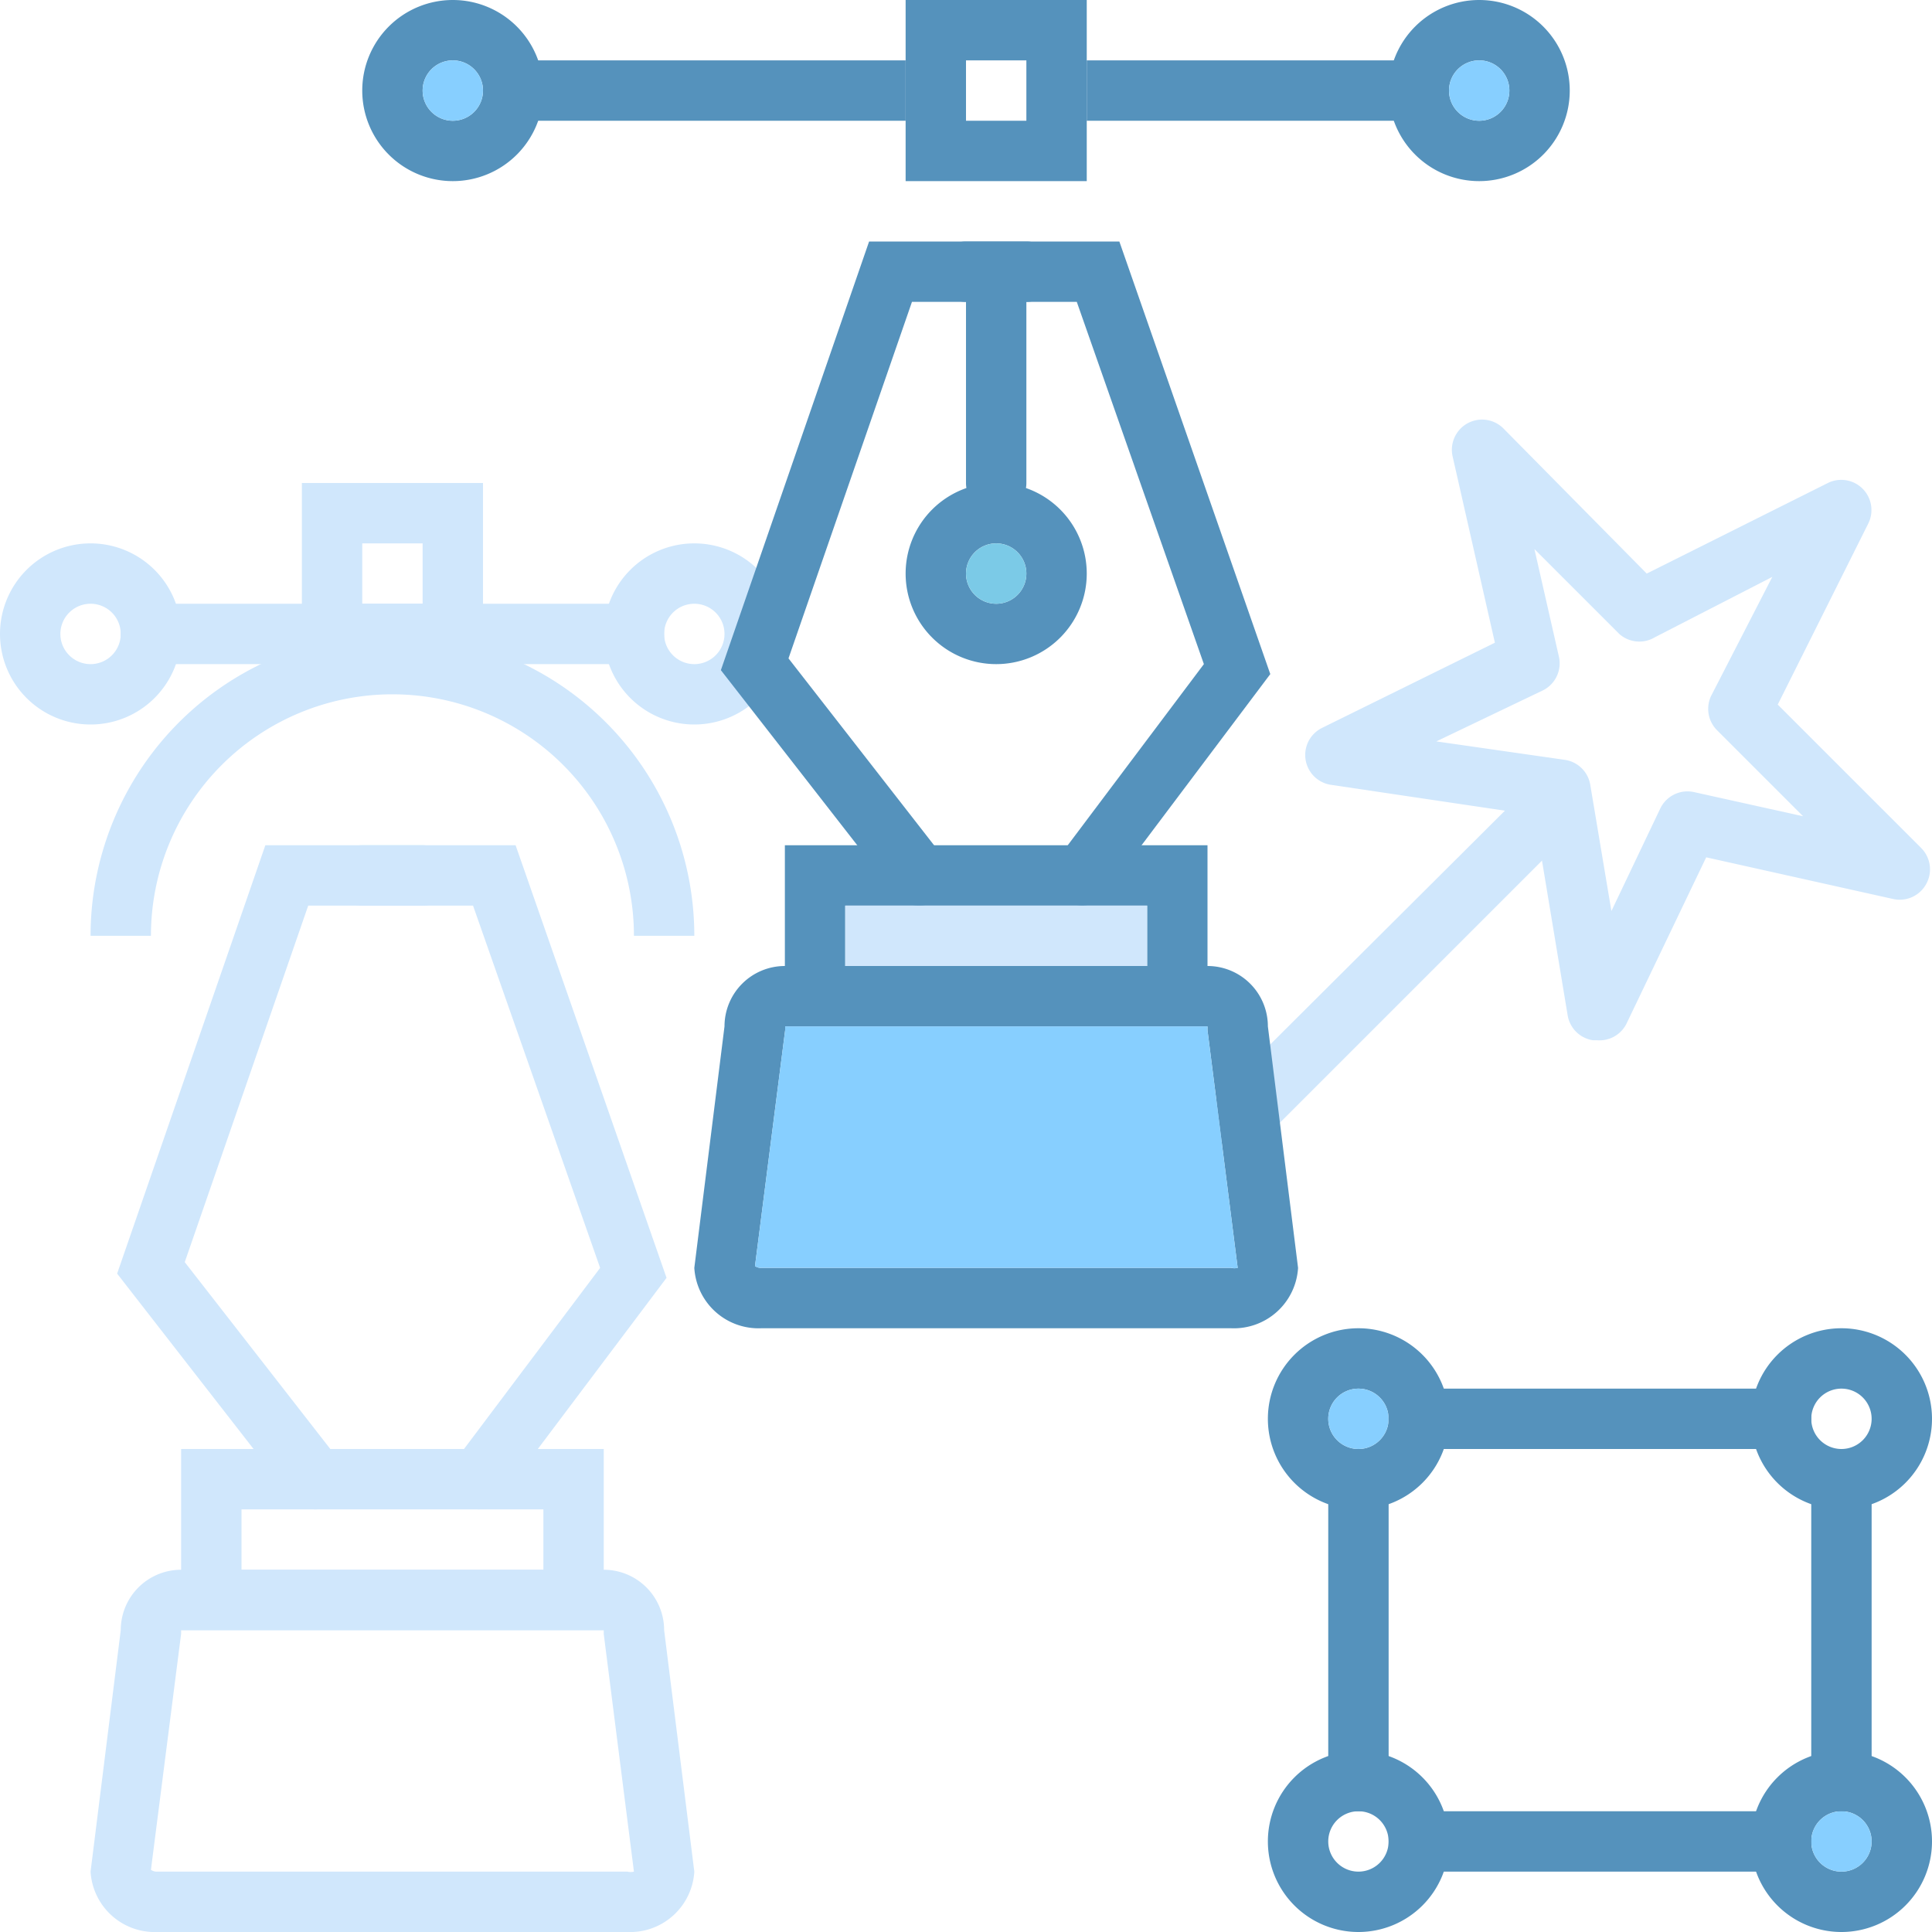 <svg id="design_ink" data-name="design,ink" xmlns="http://www.w3.org/2000/svg" width="64" height="64" viewBox="0 0 64 64"><defs><style>.cls-1{fill:#d0e7fc;}.cls-2{fill:#5592bc;}.cls-3{fill:#87cfff;}.cls-4{fill:#7bcae7;}</style></defs><title>design,ink</title><path class="cls-1" d="M3,18a3,3,0,1,0,3,3A3,3,0,0,0,3,18Zm0,4a1,1,0,1,1,1-1A1,1,0,0,1,3,22Z"/><path class="cls-1" d="M23,18a3,3,0,1,0,3,3A3,3,0,0,0,23,18Zm0,4a1,1,0,1,1,1-1A1,1,0,0,1,23,22Z"/><path class="cls-1" d="M10,16v6h6V16Zm4,4H12V18h2Z"/><rect class="cls-1" x="4" y="20" width="18" height="2"/><path class="cls-1" d="M23,31H21A8,8,0,0,0,5,31H3a10,10,0,0,1,20,0Z"/><path class="cls-1" d="M15.87,50a1,1,0,0,1-.8-1.6L19.88,42,15.67,30H12a1,1,0,0,1,0-2h5.08l5,14.33-5.46,7.26A1,1,0,0,1,15.87,50Z"/><path class="cls-1" d="M10.45,50a1,1,0,0,1-.79-.38L3.88,42.19,8.79,28H14a1,1,0,0,1,0,2H10.21L6.12,41.81l5.11,6.56A1,1,0,0,1,10.45,50Z"/><path class="cls-1" d="M6,48v6H20V48Zm12,4H8V50H18Z"/><path class="cls-1" d="M22,54a2,2,0,0,0-2-2H6a2,2,0,0,0-2,2L3,62a2.13,2.13,0,0,0,2.22,2H20.78A2.13,2.13,0,0,0,23,62Zm-1.22,8H5.22A.34.34,0,0,1,5,61.94l1-7.82V54H20v.13L21,62A.47.47,0,0,1,20.78,62Z"/><path class="cls-1" d="M52.91,34.46h-.14a1,1,0,0,1-.84-.83L50.83,27l-6.73-1a1,1,0,0,1-.3-1.89l5.72-2.82-1.4-6.17a1,1,0,0,1,1.68-.93L54.55,19l6-3a1,1,0,0,1,1.34,1.34l-3,6,4.75,4.75a1,1,0,0,1,.17,1.19,1,1,0,0,1-1.1.5l-6.19-1.38-2.65,5.53A1,1,0,0,1,52.91,34.46Zm-5.33-9.9,4.25.61a1,1,0,0,1,.85.83l.7,4.18L55,26.78a1,1,0,0,1,1.12-.54l3.61.8L56.9,24.21A1,1,0,0,1,56.71,23l2-3.89-3.89,2A1,1,0,0,1,53.64,21l-2.81-2.81.81,3.56a1,1,0,0,1-.53,1.12Z"/><path class="cls-1" d="M41.13,38a1,1,0,0,1-.72-1.74L50.56,26.15A1,1,0,0,1,52,27.59L41.85,37.74A1,1,0,0,1,41.13,38Z"/><path class="cls-2" d="M15,0a3,3,0,1,0,3,3A3,3,0,0,0,15,0Zm0,4a1,1,0,1,1,1-1A1,1,0,0,1,15,4Z"/><circle class="cls-3" cx="15" cy="3" r="1"/><path class="cls-2" d="M49,0a3,3,0,1,0,3,3A3,3,0,0,0,49,0Zm0,4a1,1,0,1,1,1-1A1,1,0,0,1,49,4Z"/><circle class="cls-3" cx="49" cy="3" r="1"/><path class="cls-2" d="M35.87,30a1,1,0,0,1-.8-1.6L39.88,22,35.67,10H32a1,1,0,0,1,0-2h5.08l5,14.33-5.46,7.26A1,1,0,0,1,35.87,30Z"/><path class="cls-2" d="M30.45,30a1,1,0,0,1-.79-.38l-5.78-7.42L28.79,8H34a1,1,0,0,1,0,2H30.21L26.12,21.81l5.11,6.56A1,1,0,0,1,30.45,30Z"/><path class="cls-2" d="M26,28v6H40V28Zm12,4H28V30H38Z"/><path class="cls-2" d="M33,17a1,1,0,0,1-1-1V10a1,1,0,0,1,2,0v6A1,1,0,0,1,33,17Z"/><rect class="cls-1" x="28" y="30" width="10" height="2"/><path class="cls-2" d="M33,16a3,3,0,1,0,3,3A3,3,0,0,0,33,16Zm0,4a1,1,0,1,1,1-1A1,1,0,0,1,33,20Z"/><circle class="cls-4" cx="33" cy="19" r="1"/><path class="cls-2" d="M42,34a2,2,0,0,0-2-2H26a2,2,0,0,0-2,2l-1,8a2.13,2.13,0,0,0,2.22,2H40.78A2.13,2.13,0,0,0,43,42Zm-1.22,8H25.22a.34.34,0,0,1-.21-.06l1-7.82V34H40v.13L41,42A.47.47,0,0,1,40.78,42Z"/><path class="cls-3" d="M25.22,42a.34.34,0,0,1-.21-.06l1-7.82V34H40v.13L41,42a.47.47,0,0,1-.2,0Z"/><path class="cls-2" d="M30,0V6h6V0Zm4,4H32V2h2Z"/><rect class="cls-2" x="16" y="2" width="14" height="2"/><rect class="cls-2" x="36" y="2" width="12" height="2"/><path class="cls-2" d="M61,44a3,3,0,1,0,3,3A3,3,0,0,0,61,44Zm0,4a1,1,0,1,1,1-1A1,1,0,0,1,61,48Z"/><path class="cls-2" d="M45,44a3,3,0,1,0,3,3A3,3,0,0,0,45,44Zm0,4a1,1,0,1,1,1-1A1,1,0,0,1,45,48Z"/><circle class="cls-3" cx="45" cy="47" r="1"/><path class="cls-2" d="M61,58a3,3,0,1,0,3,3A3,3,0,0,0,61,58Zm0,4a1,1,0,1,1,1-1A1,1,0,0,1,61,62Z"/><circle class="cls-3" cx="61" cy="61" r="1"/><path class="cls-2" d="M45,58a3,3,0,1,0,3,3A3,3,0,0,0,45,58Zm0,4a1,1,0,1,1,1-1A1,1,0,0,1,45,62Z"/><rect class="cls-2" x="46" y="46" width="14" height="2"/><rect class="cls-2" x="46" y="60" width="14" height="2"/><rect class="cls-2" x="60" y="48" width="2" height="12"/><rect class="cls-2" x="44" y="48" width="2" height="12"/></svg>
